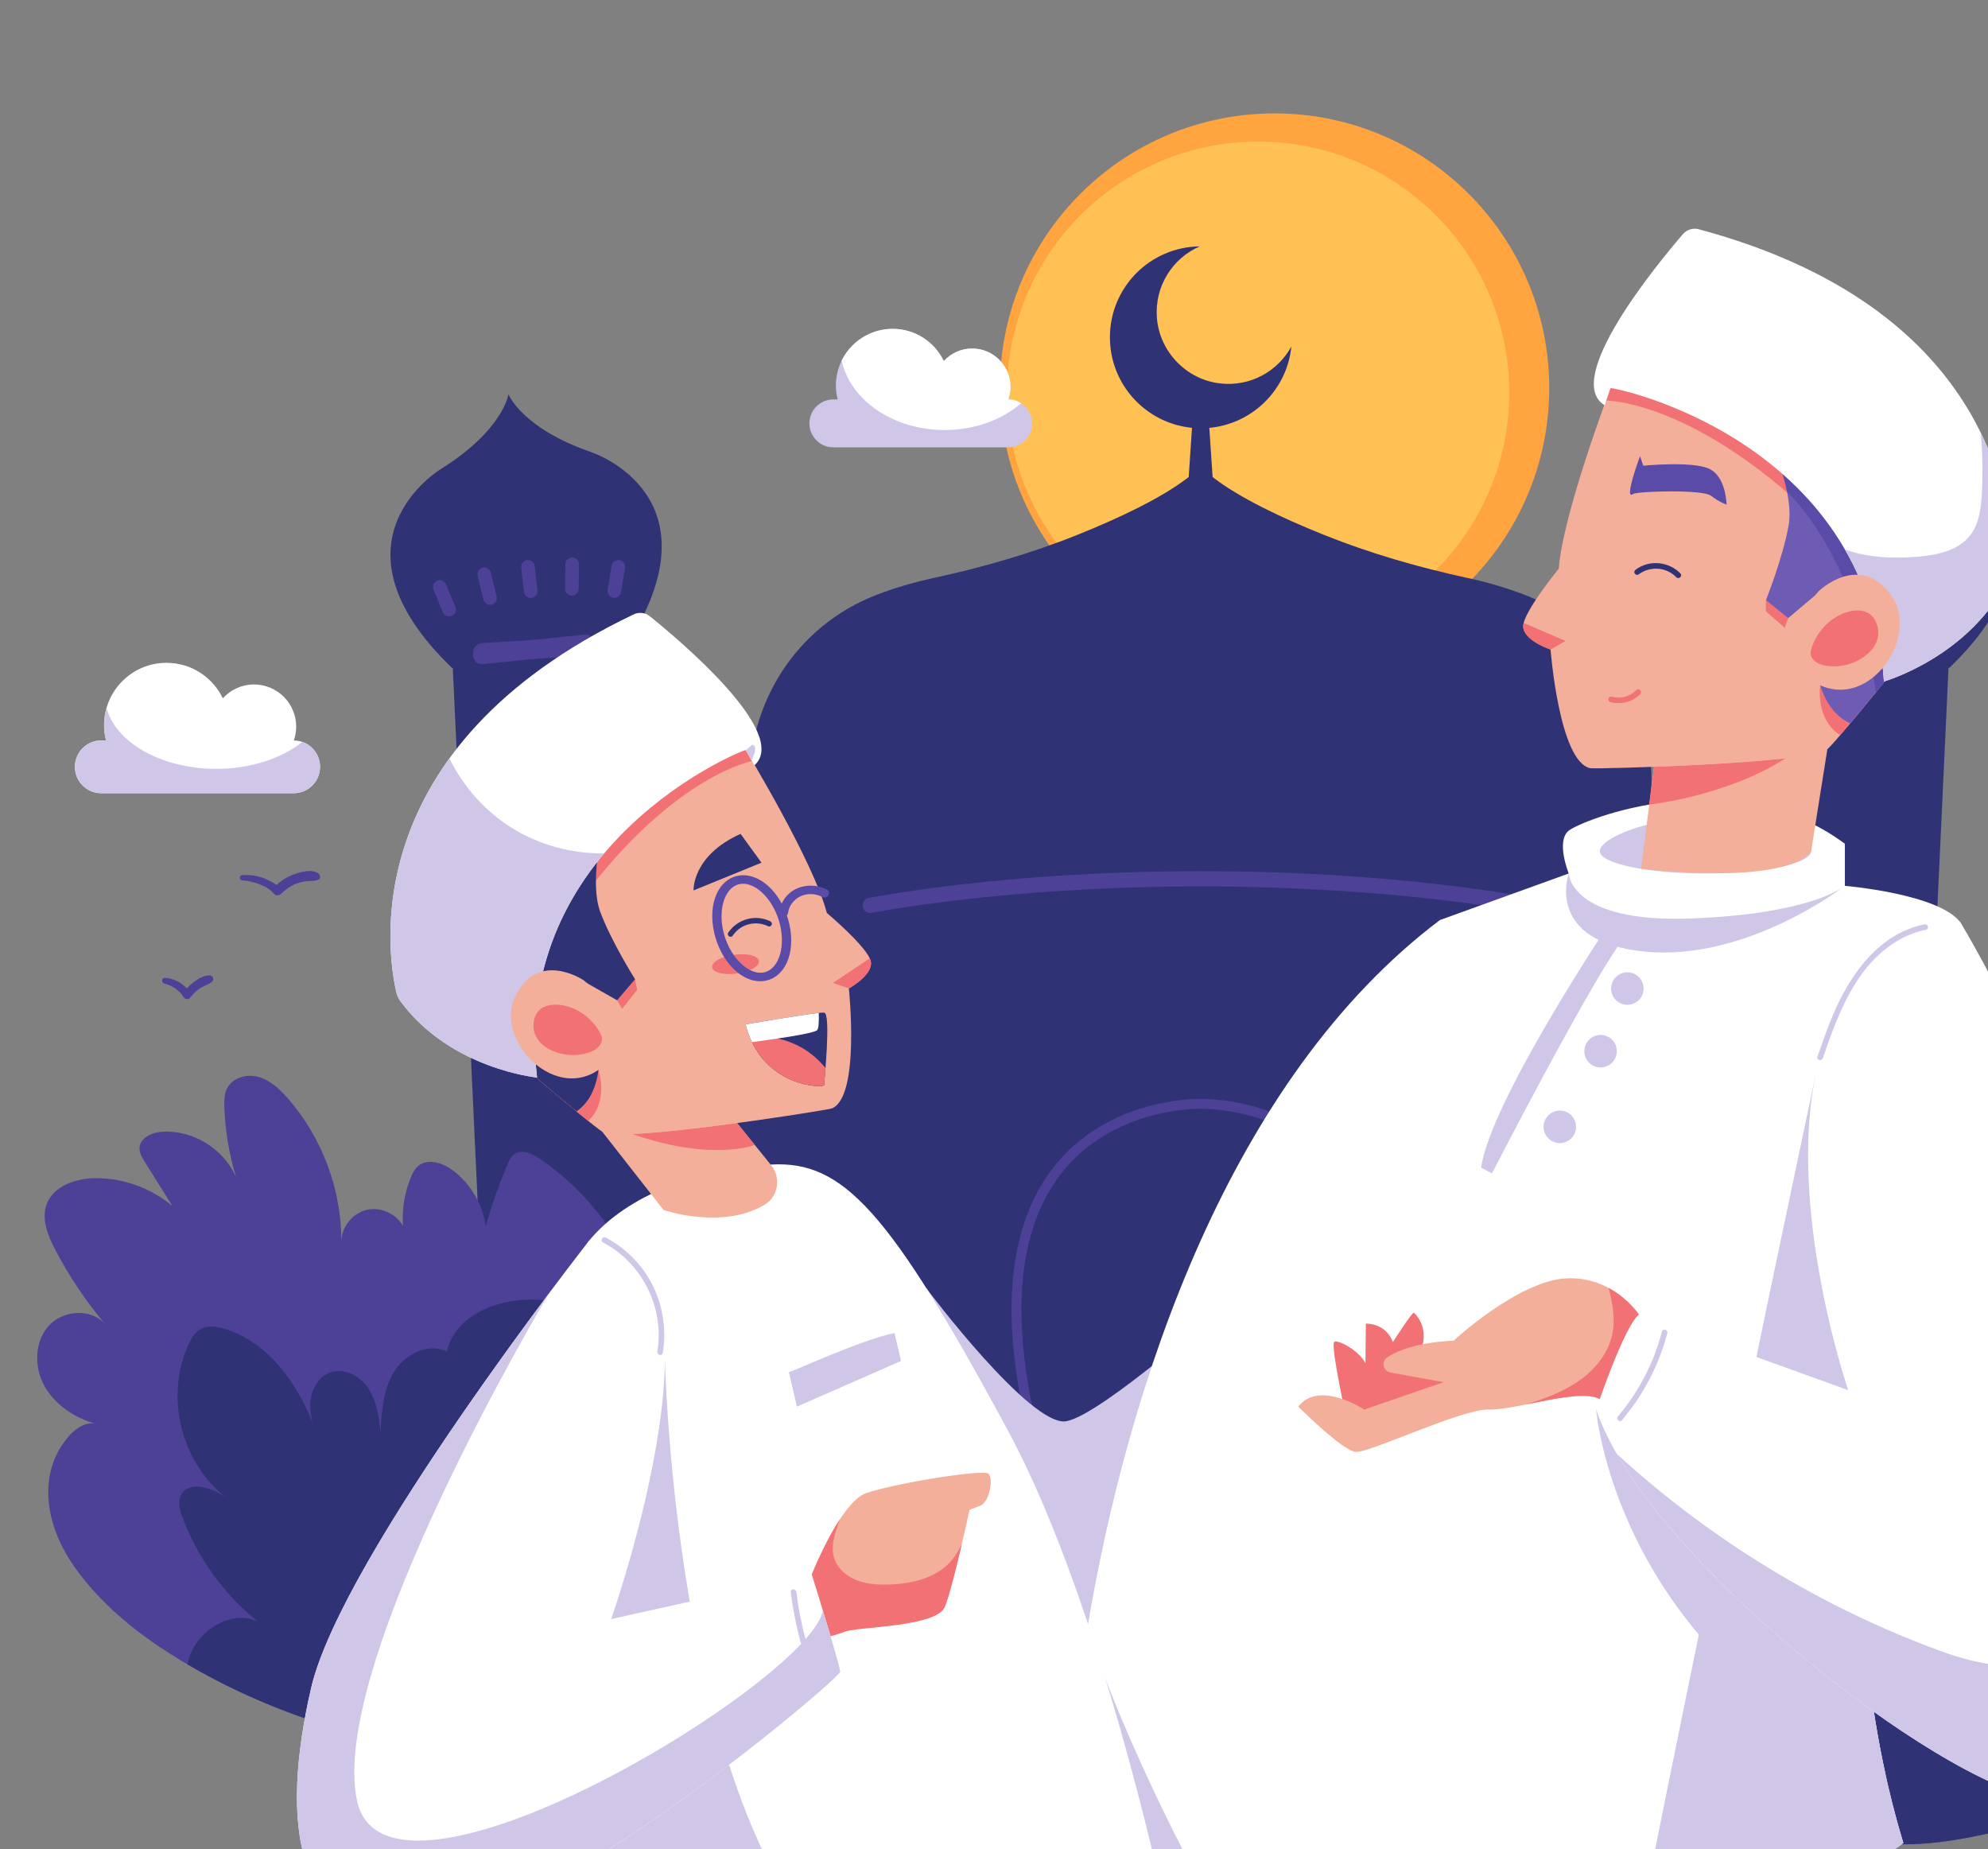<?xml version="1.0" encoding="UTF-8" standalone="no"?>
<svg
   xmlns:dc="http://purl.org/dc/elements/1.1/"
   xmlns:cc="http://creativecommons.org/ns#"
   xmlns:rdf="http://www.w3.org/1999/02/22-rdf-syntax-ns#"
   xmlns:svg="http://www.w3.org/2000/svg"
   xmlns="http://www.w3.org/2000/svg"
   xmlns:sodipodi="http://sodipodi.sourceforge.net/DTD/sodipodi-0.dtd"
   xmlns:inkscape="http://www.inkscape.org/namespaces/inkscape"
   width="759"
   height="706"
   viewBox="0 0 759 706"
   fill="none"
   version="1.1"
   id="svg183"
   sodipodi:docname="person.svg"
   inkscape:version="1.0.2 (1.0.2+r75+1)">
  <rect x="0" y="0" width="759" height="706" fill="#808080" stroke="none"/>
  <sodipodi:namedview
     pagecolor="#ffffff"
     bordercolor="#666666"
     borderopacity="1"
     objecttolerance="10"
     gridtolerance="10"
     guidetolerance="10"
     inkscape:pageopacity="0"
     inkscape:pageshadow="2"
     inkscape:window-width="1366"
     inkscape:window-height="700"
     id="namedview185"
     showgrid="false"
     inkscape:zoom="0.79461756"
     inkscape:cx="379.5"
     inkscape:cy="353"
     inkscape:window-x="0"
     inkscape:window-y="0"
     inkscape:window-maximized="1"
     inkscape:current-layer="svg183" />
  <g
     clip-path="url(#clip0)"
     id="g176">
    <path
       d="M591.476 148.159C591.476 206.072 544.528 253.021 486.611 253.021C428.699 253.021 381.749 206.072 381.749 148.159C381.749 90.245 428.699 43.295 486.611 43.295C544.528 43.295 591.476 90.245 591.476 148.159Z"
       fill="#FFA43E"
       id="path4" />
    <path
       d="M576.221 149.927C576.221 202.882 533.294 245.807 480.341 245.807C427.387 245.807 384.46 202.882 384.46 149.927C384.46 96.974 427.387 54.046 480.341 54.046C533.294 54.046 576.221 96.974 576.221 149.927Z"
       fill="#FFC153"
       id="path6" />
    <path
       d="M748.494 179.074C724.617 164.165 722.67 150.51 722.67 150.51C722.67 150.51 717.726 163.386 691.127 172.594C691.127 172.594 640.489 189.069 678.013 246.995L667.403 347.223H611.86C612.343 346.691 613.293 345.611 614.587 343.96C645.994 303.876 629.021 244.625 581.324 226.781C575.12 224.458 568.158 222.338 560.456 220.674C541.682 216.62 523.194 211.306 505.367 204.148C489.823 197.904 473.295 190.154 462.965 182.117L461.706 163.341C478.204 161.821 491.384 148.747 493.041 132.273C487.945 141.645 477.528 147.675 465.861 146.379C453.016 144.951 442.743 134.325 441.701 121.445C440.715 109.236 447.718 98.549 458.038 94.059C439.059 94.273 423.755 109.723 423.755 128.764C423.755 146.793 437.496 161.618 455.093 163.323L453.831 182.117C443.504 190.154 426.974 197.904 411.429 204.148C393.603 211.306 375.114 216.62 356.34 220.674C348.639 222.338 341.678 224.458 335.473 226.781C287.777 244.625 270.802 303.876 302.21 343.96C303.504 345.611 304.454 346.691 304.937 347.223H249.396L238.784 246.995C276.307 189.069 225.67 172.594 225.67 172.594C199.07 163.386 194.127 150.51 194.127 150.51C194.127 150.51 192.18 164.165 168.305 179.074C168.305 179.074 122.299 206.607 172.604 255.008L172.871 254.977L177.17 347.223L187.054 559.355H271.856H458.397H644.941H729.742H729.744L739.629 347.223L743.925 254.977L744.193 255.008C794.498 206.607 748.494 179.074 748.494 179.074"
       fill="#2F3274"
       id="path8" />
    <path
       d="M223.489 243.101L184.101 245.486C179.499 245.765 179.468 252.988 184.101 252.707L223.489 250.322C228.091 250.041 228.122 242.82 223.489 243.101"
       fill="#4C4197"
       id="path10" />
    <path
       d="M202.909 228.273C201.483 228.435 200.196 227.408 200.034 225.98L198.983 216.677C198.821 215.251 199.848 213.964 201.276 213.802C202.702 213.641 203.989 214.667 204.151 216.093L205.202 225.396C205.361 226.824 204.337 228.111 202.909 228.273"
       fill="#4C4197"
       id="path12" />
    <path
       d="M187.704 230.849C186.307 231.188 184.903 230.33 184.564 228.933L182.356 219.835C182.017 218.44 182.875 217.034 184.272 216.695C185.667 216.358 187.073 217.214 187.412 218.611L189.618 227.709C189.957 229.104 189.099 230.51 187.704 230.849Z"
       fill="#4C4197"
       id="path14" />
    <path
       d="M172.474 235.155C171.146 235.701 169.626 235.069 169.078 233.742L165.507 225.088C164.961 223.759 165.592 222.241 166.92 221.693C168.247 221.144 169.767 221.776 170.315 223.103L173.887 231.759C174.432 233.086 173.801 234.607 172.474 235.155Z"
       fill="#4C4197"
       id="path16" />
    <path
       d="M218.307 227.393C219.743 227.411 220.924 226.261 220.942 224.826L221.063 215.464C221.081 214.029 219.934 212.85 218.498 212.83C217.061 212.812 215.882 213.962 215.864 215.397L215.74 224.758C215.722 226.193 216.87 227.373 218.307 227.393Z"
       fill="#4C4197"
       id="path18" />
    <path
       d="M234.115 228.192C235.529 228.43 236.87 227.473 237.108 226.059L238.658 216.825C238.896 215.41 237.942 214.07 236.524 213.831C235.109 213.593 233.769 214.548 233.531 215.965L231.979 225.196C231.741 226.613 232.697 227.954 234.115 228.192Z"
       fill="#4C4197"
       id="path20" />
    <path
       d="M713.888 228.273C715.317 228.435 716.603 227.408 716.763 225.98L717.814 216.677C717.976 215.251 716.949 213.964 715.521 213.802C714.097 213.641 712.808 214.667 712.646 216.093L711.595 225.396C711.436 226.824 712.46 228.111 713.888 228.273"
       fill="#4C4197"
       id="path22" />
    <path
       d="M729.093 230.849C730.49 231.188 731.894 230.33 732.235 228.933L734.441 219.835C734.78 218.44 733.922 217.034 732.527 216.695C731.132 216.358 729.726 217.214 729.385 218.611L727.18 227.709C726.84 229.104 727.698 230.51 729.093 230.849Z"
       fill="#4C4197"
       id="path24" />
    <path
       d="M744.326 235.155C745.651 235.701 747.171 235.069 747.719 233.742L751.29 225.088C751.836 223.759 751.205 222.241 749.878 221.693C748.55 221.144 747.03 221.776 746.484 223.103L742.913 231.759C742.365 233.086 742.996 234.607 744.326 235.155Z"
       fill="#4C4197"
       id="path26" />
    <path
       d="M698.489 227.393C697.054 227.411 695.873 226.261 695.857 224.826L695.734 215.464C695.716 214.029 696.866 212.85 698.301 212.83C699.736 212.812 700.915 213.962 700.935 215.397L701.057 224.758C701.075 226.193 699.927 227.373 698.489 227.393Z"
       fill="#4C4197"
       id="path28" />
    <path
       d="M682.685 228.192C681.267 228.43 679.927 227.473 679.688 226.059L678.139 216.825C677.901 215.41 678.855 214.07 680.272 213.831C681.69 213.593 683.03 214.548 683.269 215.965L684.818 225.196C685.056 226.613 684.1 227.954 682.685 228.192Z"
       fill="#4C4197"
       id="path30" />
    <path
       d="M693.531 242.263L732.781 246.331C737.368 246.805 737.089 254.023 732.474 253.545L693.225 249.477C688.639 249.001 688.915 241.785 693.531 242.263"
       fill="#4C4197"
       id="path32" />
    <path
       d="M223.266 242.263L184.016 246.331C179.429 246.805 179.708 254.023 184.326 253.545L223.574 249.477C228.16 249.001 227.882 241.785 223.266 242.263"
       fill="#4C4197"
       id="path34" />
    <path
       d="M332.257 348.556C330.747 348.556 329.467 347.393 329.35 345.861C329.229 344.253 330.431 342.851 332.039 342.73C332.535 342.692 382.65 332.567 458.397 332.567C534.15 332.567 584.259 342.692 584.758 342.73C586.366 342.851 587.57 344.253 587.446 345.861C587.323 347.465 585.982 348.648 584.313 348.549C583.821 348.511 533.907 338.404 458.397 338.404C382.87 338.404 332.978 348.511 332.481 348.549C332.407 348.554 332.333 348.556 332.257 348.556Z"
       fill="#4C4197"
       id="path36" />
    <path
       d="M458.397 421.41C458.397 421.41 357.003 418.212 397.729 559.355H458.397H519.07C559.794 418.212 458.397 421.41 458.397 421.41Z"
       stroke="#4C4197"
       stroke-width="3.785"
       stroke-miterlimit="10"
       id="path38" />
    <path
       d="M121.508 333.391C119.198 331.696 114.894 332.83 112.44 333.704C109.983 334.577 107.547 335.963 105.652 337.821C103.84 336.76 102.094 335.687 100.048 334.997C97.581 334.166 95.103 333.946 92.515 334.092C91.233 334.166 91.251 335.965 92.515 336.073C96.593 336.417 101.993 338.034 104.7 341.286C105.325 342.036 106.553 341.89 107.201 341.286C109.17 339.444 111.228 337.937 113.826 337.104C115.041 336.713 116.292 336.446 117.566 336.365C118.935 336.278 120.222 336.37 121.508 335.824C122.588 335.363 122.247 333.933 121.508 333.391"
       fill="#4C4197"
       id="path40" />
    <path
       d="M80.049 372.359C78.039 372.287 75.977 373.487 74.383 374.625C73.275 375.416 72.259 376.323 71.357 377.334C69.133 375.023 66.265 373.487 62.957 373.302C61.728 373.235 61.483 375.146 62.667 375.443C65.651 376.186 68.449 377.92 70.037 380.615C70.512 381.422 71.872 381.749 72.531 380.936C73.603 379.614 74.756 378.38 76.174 377.424C77.623 376.444 79.335 375.946 80.756 374.962C81.882 374.185 81.491 372.408 80.049 372.359"
       fill="#4C4197"
       id="path42" />
    <path
       d="M112.183 282.684C112.755 281.031 113.083 279.261 113.083 277.413C113.083 268.514 105.869 261.3 96.971 261.3C92.25 261.3 88.015 263.344 85.068 266.582C81.222 258.576 73.061 253.035 63.584 253.035C50.412 253.035 39.735 263.712 39.735 276.883C39.735 278.884 40.01 280.82 40.475 282.677H38.657C33.097 282.677 28.591 287.185 28.591 292.744C28.591 298.305 33.097 302.812 38.657 302.812H112.131C117.69 302.812 122.198 298.305 122.198 292.744C122.198 287.203 117.718 282.713 112.183 282.684"
       fill="white"
       id="path44" />
    <path
       d="M122.2 292.735C122.2 298.296 117.687 302.808 112.126 302.808H38.651C35.88 302.808 33.362 301.674 31.536 299.85C29.71 298.024 28.598 295.504 28.598 292.735C28.598 287.194 33.089 282.682 38.651 282.682H40.476C40.015 280.813 39.742 278.881 39.742 276.889C39.742 274.58 40.077 272.357 40.686 270.257C44.17 283.479 61.589 293.512 82.556 293.512C95.797 293.512 107.613 289.503 115.421 283.227C116.89 283.731 118.191 284.571 119.262 285.642C121.087 287.445 122.2 289.965 122.2 292.735"
       fill="#CFC6E8"
       id="path46" />
    <path
       d="M394.077 161.628C394.077 166.662 389.983 170.778 384.929 170.778H318.17C313.114 170.778 309.022 166.662 309.022 161.628C309.022 156.575 313.114 152.48 318.17 152.48H319.816C319.38 150.789 319.131 149.028 319.131 147.198C319.131 143.768 319.931 140.518 321.348 137.639C324.894 130.459 332.281 125.54 340.811 125.54C349.434 125.54 356.843 130.571 360.342 137.843C363.02 134.894 366.86 133.042 371.161 133.042C379.233 133.042 385.798 139.604 385.798 147.679C385.798 149.37 385.5 150.971 384.974 152.48C386.78 152.48 388.473 153.008 389.868 153.945C392.408 155.569 394.077 158.405 394.077 161.628"
       fill="#CFC6E8"
       id="path48" />
    <path
       d="M389.869 153.945C382.596 160.234 372.19 164.169 360.664 164.169C340.949 164.169 324.574 152.71 321.348 137.639C324.895 130.459 332.282 125.54 340.812 125.54C349.434 125.54 356.844 130.571 360.343 137.843C363.02 134.895 366.861 133.042 371.162 133.042C379.234 133.042 385.799 139.604 385.799 147.679C385.799 149.37 385.5 150.971 384.975 152.48C386.78 152.48 388.474 153.008 389.869 153.945"
       fill="white"
       id="path50" />
    <path
       d="M892.553 515.213C898.835 505.654 904.066 495.408 908.126 484.717C910.238 479.163 911.998 472.793 909.393 467.45C906.024 460.541 896.926 458.65 889.292 459.573C878.866 460.833 868.932 465.846 861.722 473.485C864.559 467.493 867.396 461.503 870.235 455.513C871.052 453.783 871.894 451.917 871.584 450.028C870.935 446.077 865.929 444.649 861.936 444.918C850.34 445.7 839.651 454.221 836.307 465.355C837.89 456.49 838.326 447.418 837.605 438.441C837.401 435.917 837.066 433.287 835.631 431.2C833.021 427.407 827.415 426.681 823.172 428.471C818.932 430.261 815.824 433.967 813.209 437.756C811.094 440.822 809.196 444.031 807.527 447.358C806.541 445.868 805.485 444.427 804.266 443.099C797.672 435.91 786.604 432.076 777.817 436.319C768.063 441.026 764.616 453.718 766.585 464.369C762.149 460.395 757.716 456.42 753.278 452.445C751.667 451.003 749.686 449.453 747.578 449.929C745.511 450.396 744.382 452.568 743.53 454.511C740.615 461.159 737.628 469.608 735.919 478.336C734.973 476.53 733.996 474.738 732.997 472.959C732.119 471.405 731.135 469.775 729.533 468.986C726.513 467.495 723.016 469.644 720.451 471.83C702.402 487.203 690.927 509.241 684.935 532.181C678.941 555.119 678.065 579.079 678.408 602.788C678.653 619.765 679.641 636.915 683.525 653.497C686.251 665.134 690.402 682.199 696.996 692.308C713.05 716.917 774.156 696.362 794.516 689.716C828.464 678.632 862.279 661.394 889.117 637.54C899.771 628.075 910.058 616.017 916.331 603.179C923.718 588.061 924.816 569.074 911.711 556.638C908.762 553.839 904.713 551.483 900.796 552.568C908.104 549.477 914.885 543.842 918.078 536.442C921.328 528.904 920.246 519.244 914.208 513.683C908.174 508.12 897.193 508.443 892.553 515.213"
       fill="#4C4197"
       id="path52" />
    <path
       d="M794.517 689.716C828.465 678.632 862.28 661.394 889.117 637.54C890.508 636.309 891.887 635.027 893.252 633.708C886.537 623.642 871.718 620.367 859.012 618.719C859.257 609.479 872.228 602.083 868.239 593.746C867.183 591.536 865.067 590.002 862.855 588.948C855.192 585.303 845.377 586.797 839.144 592.555C840.056 584.798 844.016 577.792 847.551 570.825C851.084 563.858 854.336 556.305 853.651 548.527C852.968 540.745 847.01 532.902 839.201 532.772C835.358 532.709 831.708 534.454 828.489 536.556C820.294 541.918 813.846 549.906 810.338 559.05C809.394 552.287 810.187 545.338 808.848 538.641C807.512 531.945 803.186 525.084 796.462 523.882C791.031 522.912 785.609 525.922 781.69 529.803C770.46 540.914 768.347 558.178 768.571 573.974C768.389 568.73 760.281 567.279 756.461 570.879C752.643 574.477 752.129 580.27 751.861 585.51C753.121 576.858 740.957 570.92 733.438 575.389C725.92 579.856 723.856 590.24 726.125 598.684C722.841 592.007 718.893 585.658 714.358 579.758C713.008 578.001 711.488 576.2 709.377 575.517C705.242 574.183 701.208 577.649 698.407 580.97C689.758 591.223 683.186 603.08 678.775 615.716C679.343 628.421 680.626 641.118 683.525 653.497C686.252 665.134 690.403 682.199 696.997 692.308C713.051 716.917 774.157 696.362 794.517 689.716"
       fill="#2F3274"
       id="path54" />
    <path
       d="M262.926 567.438C260.505 543.853 256.842 520.158 248.217 498.071C239.593 475.987 225.629 455.436 205.912 442.27C203.109 440.399 199.387 438.672 196.56 440.503C195.062 441.473 194.273 443.207 193.584 444.853C190.424 452.413 187.708 460.157 185.456 468.036C184.279 459.629 179.598 451.768 172.77 446.724C168.95 443.903 163.322 442.068 159.681 445.118C158.288 446.284 157.457 447.98 156.779 449.664C154.443 455.456 153.428 461.774 153.83 468.007C151.187 463.232 145.17 460.602 139.869 461.905C134.569 463.207 130.457 468.328 130.328 473.784C130.357 453.929 122.919 434.151 109.816 419.233C106.777 415.777 103.258 412.457 98.838 411.172C94.417 409.89 88.931 411.265 86.782 415.334C85.6 417.574 85.574 420.226 85.666 422.757C85.993 431.757 87.486 440.714 90.089 449.336C85.47 438.668 73.864 431.451 62.254 432.024C58.255 432.222 53.452 434.225 53.268 438.223C53.179 440.134 54.232 441.891 55.246 443.512C58.763 449.132 62.279 454.751 65.795 460.371C57.746 453.626 47.296 449.806 36.791 449.765C29.104 449.738 20.288 452.678 17.746 459.933C15.781 465.541 18.271 471.661 21.015 476.935C26.293 487.08 32.685 496.645 40.037 505.405C34.639 499.224 23.695 500.185 18.348 506.411C13.002 512.637 13.05 522.359 17.159 529.463C21.192 536.442 28.581 541.25 36.203 543.469C32.185 542.847 28.437 545.659 25.833 548.781C14.266 562.661 17.569 581.388 26.669 595.544C34.395 607.565 46.016 618.341 57.698 626.501C87.133 647.067 122.729 660.249 157.734 667.299C178.729 671.528 241.816 684.824 254.892 658.515C260.264 647.705 262.398 630.272 263.748 618.399C265.675 601.478 264.66 584.328 262.926 567.438"
       fill="#4C4197"
       id="path56" />
    <path
       d="M263.748 618.399C265.675 601.478 264.66 584.328 262.926 567.438C261.248 551.101 258.932 534.726 254.827 518.858C241.2 507.311 225.679 498.527 208.149 496.43C192.789 494.592 174.068 500.879 170.623 515.961C163.488 512.452 154.499 517.005 150.371 523.801C146.238 530.595 145.713 538.905 145.295 546.847C144.633 541.113 143.894 535.157 140.801 530.285C137.708 525.412 131.525 521.98 126.093 523.932C121.25 525.672 118.553 531.123 118.439 536.266C118.387 538.631 118.781 540.954 119.392 543.238C113.075 527.37 102.341 512.776 86.403 507.471C83.007 506.341 79.026 505.744 76.047 507.727C74.234 508.935 73.098 510.912 72.161 512.879C62.804 532.545 69.003 558.36 86.271 571.636C80.882 567.932 72.024 564.977 69.108 570.828C67.787 573.48 68.681 576.66 69.726 579.43C75.564 594.916 85.634 608.782 98.552 619.123C87.519 613.923 73.7 623.444 71.586 635.379C97.99 650.923 128.067 661.322 157.733 667.299C178.729 671.528 241.816 684.824 254.892 658.515C260.264 647.705 262.398 630.272 263.748 618.399"
       fill="#2F3274"
       id="path58" />
    <path
       d="M468.471 497.375C468.471 497.375 420.501 540.226 407.071 542.564C393.64 544.902 354.236 492.668 353.619 491.691L386.605 638.719L422.422 655.988L474.286 603.158L468.471 497.375Z"
       fill="#CFC6E8"
       id="path60" />
    <path
       d="M748.536 352.238C740.502 341.195 704.358 338.183 704.358 338.183V322.118C661.184 289.989 603.956 313.082 598.934 317.098C593.915 321.114 598.934 333.46 598.934 333.46L549.739 351.235C469.697 411.658 430.769 527.496 414.955 622.615C410.423 649.884 407.474 677.547 405.538 705.64C403.937 728.884 402.612 752.269 403.13 775.582C403.153 776.635 403.153 777.749 403.146 778.888C429.667 784.02 455.915 786.306 481.214 785.493C574.39 782.511 655.182 753.908 720.004 708.364L725.762 704.268C726.072 704.043 726.371 703.81 726.679 703.585C677.739 541.904 756.568 363.282 748.536 352.238"
       fill="white"
       id="path62" />
    <path
       d="M414.955 620.965C410.423 648.233 407.474 675.897 405.538 703.987C403.937 727.233 402.612 750.618 403.13 773.931C403.153 774.984 403.153 776.098 403.146 777.237C429.667 782.371 455.915 784.653 481.214 783.842C488.298 783.616 495.303 783.225 502.241 782.704C475.269 759.93 430.181 668.849 414.955 620.965"
       fill="#CFC6E8"
       id="path64" />
    <path
       d="M456.74 785.327C456.722 785.228 429.503 628.814 384.487 545.484C339.455 462.127 321.903 443.048 294.428 444.573C266.951 446.1 239.473 456.023 224.973 473.575C210.476 491.125 198.174 692.822 198.168 692.921C290.704 753.037 371.651 774.272 456.74 785.327Z"
       fill="white"
       id="path66" />
    <path
       d="M253.558 508.898C253.558 508.898 212.421 560.211 211.385 561.763C211.253 561.966 209.88 564.784 207.612 569.526C201.876 624.127 198.172 692.865 198.168 692.922C237.863 724.951 282.091 738.964 327.417 756.707C254.562 696.425 253.607 509.495 253.558 508.898Z"
       fill="#CFC6E8"
       id="path68" />
    <path
       d="M724.374 407.505L693.063 410.93C693.063 410.93 647.382 626.375 621.302 759.404C657.316 746.488 690.337 729.207 720.004 708.365L725.762 704.268C726.072 704.043 726.371 703.81 726.679 703.585C694.164 596.167 718.045 481.285 735.382 413.026C728.914 410.438 724.085 408.381 724.374 407.505"
       fill="#CFC6E8"
       id="path70" />
    <path
       d="M710.66 597.155L609.405 538.093C609.405 538.093 616.141 626.97 715.748 675.241C717.147 675.919 718.503 676.557 719.833 677.174C713.969 650.416 711.215 623.473 710.66 597.155Z"
       fill="#CFC6E8"
       id="path72" />
    <path
       d="M528.474 546.839C527.656 546.861 512.662 535.964 512.676 535.303C512.689 534.641 507.851 512.704 509.536 512.156C511.22 511.608 519.007 515.653 521.311 520.496L521.469 505.32C521.469 505.32 528.905 504.834 531.796 512.345C531.796 512.345 539.196 500.783 539.771 501.144C540.348 501.506 545.422 506.436 542.841 514.595C542.841 514.595 548.095 521.028 550.837 524.404C553.584 527.779 551.989 525.194 554.956 529.149C555.34 529.661 528.474 546.839 528.474 546.839"
       fill="#F27175"
       id="path74" />
    <path
       d="M625.688 501.829C625.688 501.829 616.17 487.096 597.912 488.03C579.655 488.962 554.927 511.826 554.927 511.826C554.927 511.826 538.493 512.158 529.581 518.222C527.243 519.815 528.121 523.48 530.902 523.986L551.176 527.656L520.867 538.093C520.867 538.093 503.604 526.685 495.674 536.985C495.674 536.985 512.469 553.817 517.601 554.282C522.733 554.749 558.195 537.767 568.459 538.093C578.723 538.421 602.719 529.78 610.784 534.099C610.784 534.099 629.262 514.225 625.688 501.829"
       fill="#F4AF9A"
       id="path76" />
    <path
       d="M625.689 501.83C625.689 501.83 621.761 495.79 614.149 491.691C615.755 497.72 616.824 503.905 615.425 509.913C613.749 517.107 608.646 523.146 602.558 527.326C596.559 531.443 589.621 533.954 582.678 536.146C593.318 534.015 605.484 531.261 610.785 534.1C610.785 534.1 629.262 514.225 625.689 501.83"
       fill="#F27175"
       id="path78" />
    <path
       d="M748.537 352.239C748.537 352.239 803.311 441.88 824.037 549.936C844.759 657.99 819.595 692.773 779.63 686.853C739.663 680.932 627.91 593.6 609.405 538.093C609.405 538.093 619.768 507.009 625.689 501.829L705.618 530.692C705.618 530.692 650.832 370.653 748.537 352.239"
       fill="white"
       id="path80" />
    <path
       d="M824.037 549.936C809.205 472.605 776.937 404.716 759.782 372.354C787.379 442.599 801.245 518.218 800.196 593.685C800.026 605.84 798.968 619.22 790.386 627.831C777.979 640.278 757.155 636.262 740.653 630.209C695.157 613.515 653.025 587.772 617.287 555.055C648.935 609.789 743.544 681.507 779.63 686.853C819.595 692.773 844.759 657.99 824.037 549.936"
       fill="#CFC6E8"
       id="path82" />
    <path
       d="M598.935 333.461C598.935 333.461 599.391 352.446 645.842 350.638C692.291 348.828 704.358 338.184 704.358 338.184C704.358 338.184 667.257 366.942 628.348 363.321C589.439 359.703 598.935 333.461 598.935 333.461"
       fill="#CFC6E8"
       id="path84" />
    <path
       d="M614.618 352.24C614.618 352.24 569.063 420.284 565.479 445.751L569.62 447.94C569.62 447.94 610.414 368.633 621.302 356.437L614.618 352.24Z"
       fill="#CFC6E8"
       id="path86" />
    <path
       d="M620.512 383.544C617.113 383.104 614.715 379.995 615.153 376.599C615.591 373.203 618.699 370.805 622.097 371.243C625.493 371.681 627.892 374.789 627.454 378.185C627.016 381.583 623.905 383.982 620.512 383.544Z"
       fill="#CFC6E8"
       id="path88" />
    <path
       d="M610.292 407.455C606.894 407.017 604.498 403.906 604.933 400.51C605.371 397.114 608.48 394.715 611.878 395.153C615.276 395.591 617.672 398.7 617.237 402.098C616.796 405.494 613.69 407.892 610.292 407.455Z"
       fill="#CFC6E8"
       id="path90" />
    <path
       d="M594.732 436.331C591.334 435.893 588.935 432.785 589.373 429.389C589.814 425.991 592.92 423.592 596.318 424.03C599.716 424.468 602.113 427.578 601.675 430.974C601.239 434.37 598.128 436.769 594.732 436.331Z"
       fill="#CFC6E8"
       id="path92" />
    <path
       d="M309.935 601.072C309.935 601.072 320.819 573.532 330.618 570.035C340.415 566.533 375.759 560.586 377.509 562.684C379.259 564.786 377.86 573.532 374.01 574.931C370.16 576.332 370.16 576.332 370.16 576.332C370.16 576.332 363.86 605.728 360.711 613.427C357.563 621.124 328.015 620.881 322.593 622.874C317.171 624.868 309.935 626.375 309.935 626.375C309.935 626.375 299.403 605.867 309.935 601.072"
       fill="#F4AF9A"
       id="path94" />
    <path
       d="M364.128 594.696C358.567 602.197 348.433 604.697 339.098 604.915C334.89 605.011 330.577 604.733 326.692 603.109C322.806 601.487 319.381 598.33 318.312 594.258C317.31 590.437 318.454 586.41 319.725 582.668C320.032 581.759 320.36 580.849 320.699 579.944C314.667 589.103 309.935 601.072 309.935 601.072C299.403 605.867 309.935 626.375 309.935 626.375C309.935 626.375 317.171 624.868 322.593 622.874C328.015 620.881 357.563 621.124 360.711 613.427C362.439 609.205 365.109 598.469 367.173 589.622C366.23 591.363 365.302 593.114 364.128 594.696"
       fill="#F27175"
       id="path96" />
    <path
       d="M224.973 473.575C224.973 473.575 130.397 594.11 118.789 644.411C107.18 694.711 111.049 741.919 162.124 737.277C213.202 732.632 320.771 640.541 320.771 638.218C320.771 635.898 309.934 601.072 309.934 601.072L233.322 618.099C233.322 618.099 284.725 472.993 224.973 473.575Z"
       fill="white"
       id="path98" />
    <path
       d="M314.183 614.91C313.611 617.805 311.266 621.499 307.547 625.72C305.961 619.833 304.78 613.836 304.054 607.772C303.892 606.431 301.765 606.415 301.927 607.772C302.731 614.472 304.054 621.084 305.864 627.561C271.867 663.681 146.326 733.495 136.32 687.488C124.932 635.126 209.582 493.778 209.588 493.764C182.298 530.252 127.45 606.876 118.789 644.411C107.18 694.711 111.049 741.919 162.124 737.277C213.202 732.632 320.771 640.541 320.771 638.218C320.771 636.889 317.22 624.911 314.183 614.91"
       fill="#CFC6E8"
       id="path100" />
    <path
       d="M301.193 523.84C302.111 523.84 329.011 511.38 341.546 508.898L343.992 519.56L304.252 536.986L301.193 523.84"
       fill="#CFC6E8"
       id="path102" />
    <path
       d="M691.487 324.917C691.487 329.636 673.42 333.461 651.136 333.461C628.851 333.461 610.784 329.636 610.784 324.917C610.784 320.196 628.851 312.099 651.136 312.099C673.42 312.099 691.487 320.196 691.487 324.917Z"
       fill="#CFC6E8"
       id="path104" />
    <path
       d="M634.512 508.37C631.414 520.256 625.674 531.351 617.718 540.71C616.836 541.747 618.332 543.257 619.219 542.214C619.502 541.882 619.787 541.547 620.07 541.217C620.126 541.15 620.146 541.082 620.182 541.015C627.87 531.629 633.499 520.687 636.56 508.936C636.904 507.611 634.855 507.045 634.512 508.37"
       fill="#CFC6E8"
       id="path106" />
    <path
       d="M248.767 489.891C244.855 482.499 238.678 476.388 231.303 472.466C230.097 471.826 229.021 473.659 230.231 474.304C245.216 482.272 253.704 499.128 250.977 515.935C250.762 517.274 252.808 517.846 253.028 516.499C254.499 507.429 253.075 498.03 248.767 489.891"
       fill="#CFC6E8"
       id="path108" />
    <path
       d="M734.775 352.88C717.151 356.424 706.164 372.312 699.653 387.854C697.517 392.955 695.7 398.181 693.892 403.405C693.441 404.701 695.493 405.258 695.94 403.971C701.564 387.737 707.873 370.001 722.921 360.107C726.715 357.614 730.885 355.824 735.339 354.928C736.678 354.659 736.11 352.61 734.775 352.88"
       fill="#CFC6E8"
       id="path110" />
    <path
       d="M697.665 286.051L691.487 324.917C691.487 324.917 686.429 337.879 626.549 331.691L631.485 292.737L697.665 286.051Z"
       fill="#F4AF9A"
       id="path112" />
    <path
       d="M681.674 289.48C659.124 304.039 629.666 307.14 629.666 307.14L631.494 292.732L631.708 292.71C647.582 292.117 667.773 291.052 681.674 289.48"
       fill="#F27175"
       id="path114" />
    <path
       d="M614.875 148.157C614.875 148.157 596.568 196.405 595.126 217.111C595.126 217.111 581.619 233.553 581.547 239.027C581.477 244.5 591.988 247.959 591.988 247.959C591.988 247.959 595.267 290.826 607.167 293.272C609.136 293.678 691.983 291.464 697.666 286.051C703.35 280.638 732.013 244.693 732.013 244.693C732.013 244.693 739.306 117.708 614.875 148.157"
       fill="#F4AF9A"
       id="path116" />
    <path
       d="M614.874 148.157C614.874 148.157 614.207 149.918 613.123 152.898C613.125 152.898 641.736 152.676 683.561 189.096L683.08 225.975L674.231 229.082L674.175 233.32L681.375 239.669L682.712 235.965C682.712 235.965 689.306 221.616 694.687 219.222C700.071 216.828 717.637 214.714 717.637 214.714L727.616 234.011L713.086 261.491L694.943 261.626C694.943 261.626 692.906 274.372 702.553 280.678C712.592 269.051 732.013 244.693 732.013 244.693C732.013 244.693 739.306 117.708 614.874 148.157"
       fill="#F27175"
       id="path118" />
    <path
       d="M675.778 167.877C676.268 168.885 685.048 188.322 682.88 200.589C680.713 212.855 674.231 229.082 674.231 229.082L682.712 235.966L693.836 226.575C693.836 226.575 686.368 266.96 706.407 276.146C715.55 265.255 728.283 249.365 731.333 245.547C731.607 245.134 731.838 244.783 732.024 244.498C732.114 242.54 732.772 224.466 727.225 204.118C706.988 188.966 675.778 167.877 675.778 167.877Z"
       fill="#6E5BB3"
       id="path120" />
    <path
       d="M732.027 244.489C731.847 244.781 731.6 245.14 731.331 245.545C729.287 248.083 722.953 256.011 716.238 264.231C708.085 214.595 686.77 192.023 682.301 187.778C680.369 178.031 676.169 168.71 675.81 167.901C676.753 168.53 707.299 189.216 727.22 204.129C732.768 224.477 732.117 242.535 732.027 244.489"
       fill="#5B4BA9"
       id="path122" />
    <path
       d="M614.874 148.157C616.229 147.836 713.005 167.571 719.272 260.166C719.272 260.166 752.168 250.776 766.767 220.826C767.344 219.642 767.652 218.355 767.717 217.041C768.409 202.795 767.257 119.373 648.593 87.522C646.365 86.925 643.993 87.662 642.491 89.409C632.496 101.037 596.435 144.914 612.646 154.72L614.874 148.157Z"
       fill="white"
       id="path124" />
    <path
       d="M756.667 188.306C756.373 193.957 755.659 199.936 752.175 204.394C747.528 210.339 739.303 211.963 731.784 212.565C722.631 213.297 712.835 212.864 704.356 209.739C712.311 223.494 717.915 240.121 719.271 260.166C719.271 260.166 752.168 250.776 766.767 220.826C767.344 219.642 767.652 218.355 767.717 217.041C768.034 210.487 767.953 189.299 756.236 165.229C756.9 172.899 757.067 180.616 756.667 188.306"
       fill="#CFC6E8"
       id="path126" />
    <path
       d="M694.337 225.708C694.337 225.708 710.101 210.348 722.2 227.584C734.3 244.817 708.779 278.859 686.173 255.218C686.173 255.218 684.464 236.821 694.337 225.708Z"
       fill="#F4AF9A"
       id="path128" />
    <path
       d="M698 237.709C703.471 232.808 714.505 229.612 716.846 239.348C717.809 243.355 716.08 246.982 713.082 249.587C708.635 253.457 702.382 255.153 696.589 254.059C693.946 253.563 690.669 251.613 691.37 248.473C692.232 244.615 694.707 240.655 698 237.709"
       fill="#F27175"
       id="path130" />
    <path
       d="M626.147 174.161C626.147 174.161 619.703 191.394 623.555 188.573C624.941 187.56 649.977 186.723 653.294 189.281C656.616 191.841 659.185 192.648 659.185 192.648C659.185 192.648 659.068 181.813 652.4 178.889C645.729 175.964 627.389 177.79 627.389 177.79L626.147 174.161"
       fill="#5B4BA9"
       id="path132" />
    <path
       d="M641.545 218.892C637.035 214.299 629.695 213.614 624.494 217.463C624.029 217.807 623.793 218.366 624.092 218.912C624.345 219.368 625.082 219.653 625.542 219.314C629.989 216.021 636.121 216.399 640.022 220.374C640.981 221.351 642.504 219.869 641.545 218.892"
       fill="#2F3274"
       id="path134" />
    <path
       d="M626.293 263.467C625.943 263.065 625.19 262.953 624.793 263.371C622.414 265.882 618.724 266.926 615.454 265.972C614.142 265.59 613.466 267.604 614.782 267.989C618.769 269.152 623.326 268 626.196 264.968C626.592 264.552 626.697 263.926 626.293 263.467"
       fill="#F27175"
       id="path136" />
    <path
       d="M581.733 237.814C581.729 237.827 581.72 237.845 581.717 237.859C581.713 237.87 581.713 237.877 581.708 237.888C581.607 238.306 581.551 238.688 581.547 239.027C581.477 244.5 591.988 247.959 591.988 247.959L597.749 244.696L581.733 237.814Z"
       fill="#F27175"
       id="path138" />
    <path
       d="M228.235 429.865L253.32 461.901C253.32 461.901 275.409 469.614 291.818 459.988C297.134 456.866 298.298 449.647 294.426 444.847L275.517 421.411L228.235 429.865Z"
       fill="#F4AF9A"
       id="path140" />
    <path
       d="M288.15 437.083C288.15 437.083 272.02 443.585 241.416 432.917C251.638 432.472 267.088 430.664 281.413 428.731L288.15 437.083Z"
       fill="#F27175"
       id="path142" />
    <path
       d="M284.735 286.329C284.735 286.329 310.655 329.048 315.671 348.507C315.671 348.507 331.426 361.787 332.457 366.987C333.486 372.184 324.086 377.327 324.086 377.327C324.086 377.327 328.506 418.716 317.609 423.141C315.803 423.873 236.536 436.342 230.171 432.19C223.808 428.037 190.19 398.857 190.19 398.857C190.19 398.857 160.903 279.237 284.735 286.329"
       fill="#F4AF9A"
       id="path144" />
    <path
       d="M284.665 391.052C284.665 391.052 311.886 386.36 314.64 386.573C317.391 386.785 314.64 413.249 314.64 414.307C314.64 415.367 290.893 415.432 284.665 391.052Z"
       fill="#2F3274"
       id="path146" />
    <path
       d="M286.279 395.933C294.203 415.401 314.639 415.288 314.639 414.307C314.639 413.986 314.893 411.295 315.169 407.722C305.17 395.506 291.865 395.279 286.279 395.933Z"
       fill="#F27175"
       id="path148" />
    <path
       d="M312.603 386.699C305.595 387.445 284.665 391.052 284.665 391.052C285.312 393.581 286.154 395.834 287.131 397.862C293.682 396.896 310.972 394.686 312.052 393.163C312.6 392.391 312.686 389.633 312.603 386.699Z"
       fill="white"
       id="path150" />
    <path
       d="M264.794 339.918C264.794 339.918 264.136 326.687 282.749 318.337L290.726 329.331L264.794 339.918"
       fill="#2F3274"
       id="path152" />
    <path
       d="M284.735 286.329C284.735 286.329 285.68 287.89 287.237 290.534C287.234 290.536 259.955 295.358 226.541 337.396L233.486 372.424L242.459 373.823L243.258 377.848L237.522 385.163L235.595 381.871C235.595 381.871 226.795 369.37 221.248 368.038C215.7 366.706 198.606 367.782 198.606 367.782L192.499 387.912L211.168 411.522L228.466 408.454C228.466 408.454 232.648 420.234 224.574 427.936C212.971 418.628 190.19 398.857 190.19 398.857C190.19 398.857 160.903 279.236 284.735 286.329"
       fill="#F27175"
       id="path154" />
    <path
       d="M230.216 315.823C229.928 316.87 224.989 336.92 229.209 348.219C233.43 359.517 242.458 373.823 242.458 373.823L235.595 381.871L223.354 374.888C223.354 374.888 237.569 412.025 220.106 424.297C209.483 415.538 194.565 402.646 190.99 399.551C190.657 399.205 190.376 398.911 190.147 398.673C189.716 396.824 185.909 379.733 187.609 359.382C204.212 341.394 230.216 315.823 230.216 315.823"
       fill="#2F3274"
       id="path156" />
    <path
       d="M284.734 286.329C283.389 286.262 194.718 322.083 205.045 411.347C205.045 411.347 172.072 408.194 152.9 382.248C152.145 381.224 151.624 380.052 151.332 378.812C148.166 365.37 134.584 285.739 241.96 234.533C243.974 233.571 246.364 233.857 248.102 235.256C259.665 244.568 301.72 279.998 288.011 292.187L284.734 286.329Z"
       fill="white"
       id="path158" />
    <path
       d="M194.86 315.72C184.887 309.357 176.815 300.144 171.587 289.541C142.248 330.067 149.181 369.686 151.333 378.812C151.625 380.052 152.146 381.224 152.9 382.248C172.072 408.194 205.045 411.347 205.045 411.347C200.704 373.819 213.86 345.742 230.667 325.8C218.096 325.944 205.467 322.487 194.86 315.72Z"
       fill="#CFC6E8"
       id="path160" />
    <path
       d="M222.723 374.151C222.723 374.151 205.011 362.299 196.524 380.838C188.036 399.378 218.323 427.298 235.689 400.811C235.689 400.811 234.079 382.994 222.723 374.151Z"
       fill="#F4AF9A"
       id="path162" />
    <path
       d="M221.348 386.219C215.275 382.52 204.207 381.417 203.691 391.097C203.479 395.081 205.764 398.233 209.076 400.186C213.993 403.086 220.246 403.6 225.569 401.541C227.996 400.602 230.775 398.172 229.553 395.304C228.053 391.782 225.003 388.447 221.348 386.219"
       fill="#F27175"
       id="path164" />
    <path
       d="M278.035 356.038C281.518 350.872 288.386 348.929 294.019 351.68C294.522 351.925 294.843 352.417 294.652 352.99C294.493 353.466 293.842 353.868 293.345 353.625C288.53 351.274 282.76 352.711 279.746 357.183C279.003 358.284 277.293 357.138 278.035 356.038"
       fill="#2F3274"
       id="path166" />
    <path
       d="M332.066 365.861C332.07 365.875 332.081 365.891 332.088 365.904C332.093 365.911 332.095 365.92 332.099 365.929C332.27 366.308 332.391 366.661 332.456 366.987C333.487 372.184 324.086 377.327 324.086 377.327L318.026 375.232L332.066 365.861"
       fill="#F27175"
       id="path168" />
    <path
       d="M288.182 285.107C288.058 284.764 287.802 284.416 287.438 284.38C287.097 284.348 286.8 284.595 286.547 284.827C285.96 285.361 285.374 285.898 284.79 286.43L286.928 290.251C287.295 289.566 287.596 288.842 287.852 288.101C288.186 287.133 288.523 286.075 288.182 285.107Z"
       fill="#CFC6E8"
       id="path170" />
    <path
       d="M289.745 366.859C290.012 368.842 286.228 370.989 281.291 371.656C276.357 372.321 272.139 371.254 271.869 369.271C271.604 367.288 275.387 365.14 280.323 364.473C285.26 363.809 289.478 364.878 289.745 366.859Z"
       fill="#F27175"
       id="path172" />
    <path
       d="M291.96 371.145C297.618 369.677 300.135 360.755 297.445 351.66C294.758 342.565 287.709 336.119 282.05 337.584C276.389 339.052 273.875 347.973 276.563 357.072C279.245 366.166 286.298 372.61 291.96 371.145V371.145ZM281.128 334.469C287.428 332.835 294.321 337.249 298.456 344.939C299.524 342.659 301.285 340.664 303.722 339.449C307.452 337.59 312.08 337.676 315.704 339.61C317.653 340.652 315.907 343.481 313.953 342.436C311.425 341.088 308.143 340.91 305.515 342.218C303.063 343.437 301.234 345.778 300.919 348.339C300.866 348.758 300.687 349.148 300.399 349.442C300.554 349.884 300.711 350.322 300.847 350.78C304.141 361.934 300.639 372.251 292.879 374.261C285.116 376.272 276.458 369.106 273.164 357.952C269.869 346.795 273.368 336.479 281.128 334.469Z"
       fill="#5B4BA9"
       id="path174" />
  </g>
  <defs
     id="defs181">
    <clipPath
       id="clip0">
      <rect
         width="1366"
         height="768"
         fill="white"
         transform="translate(-607 -62)"
         id="rect178" />
    </clipPath>
  </defs>
</svg>
